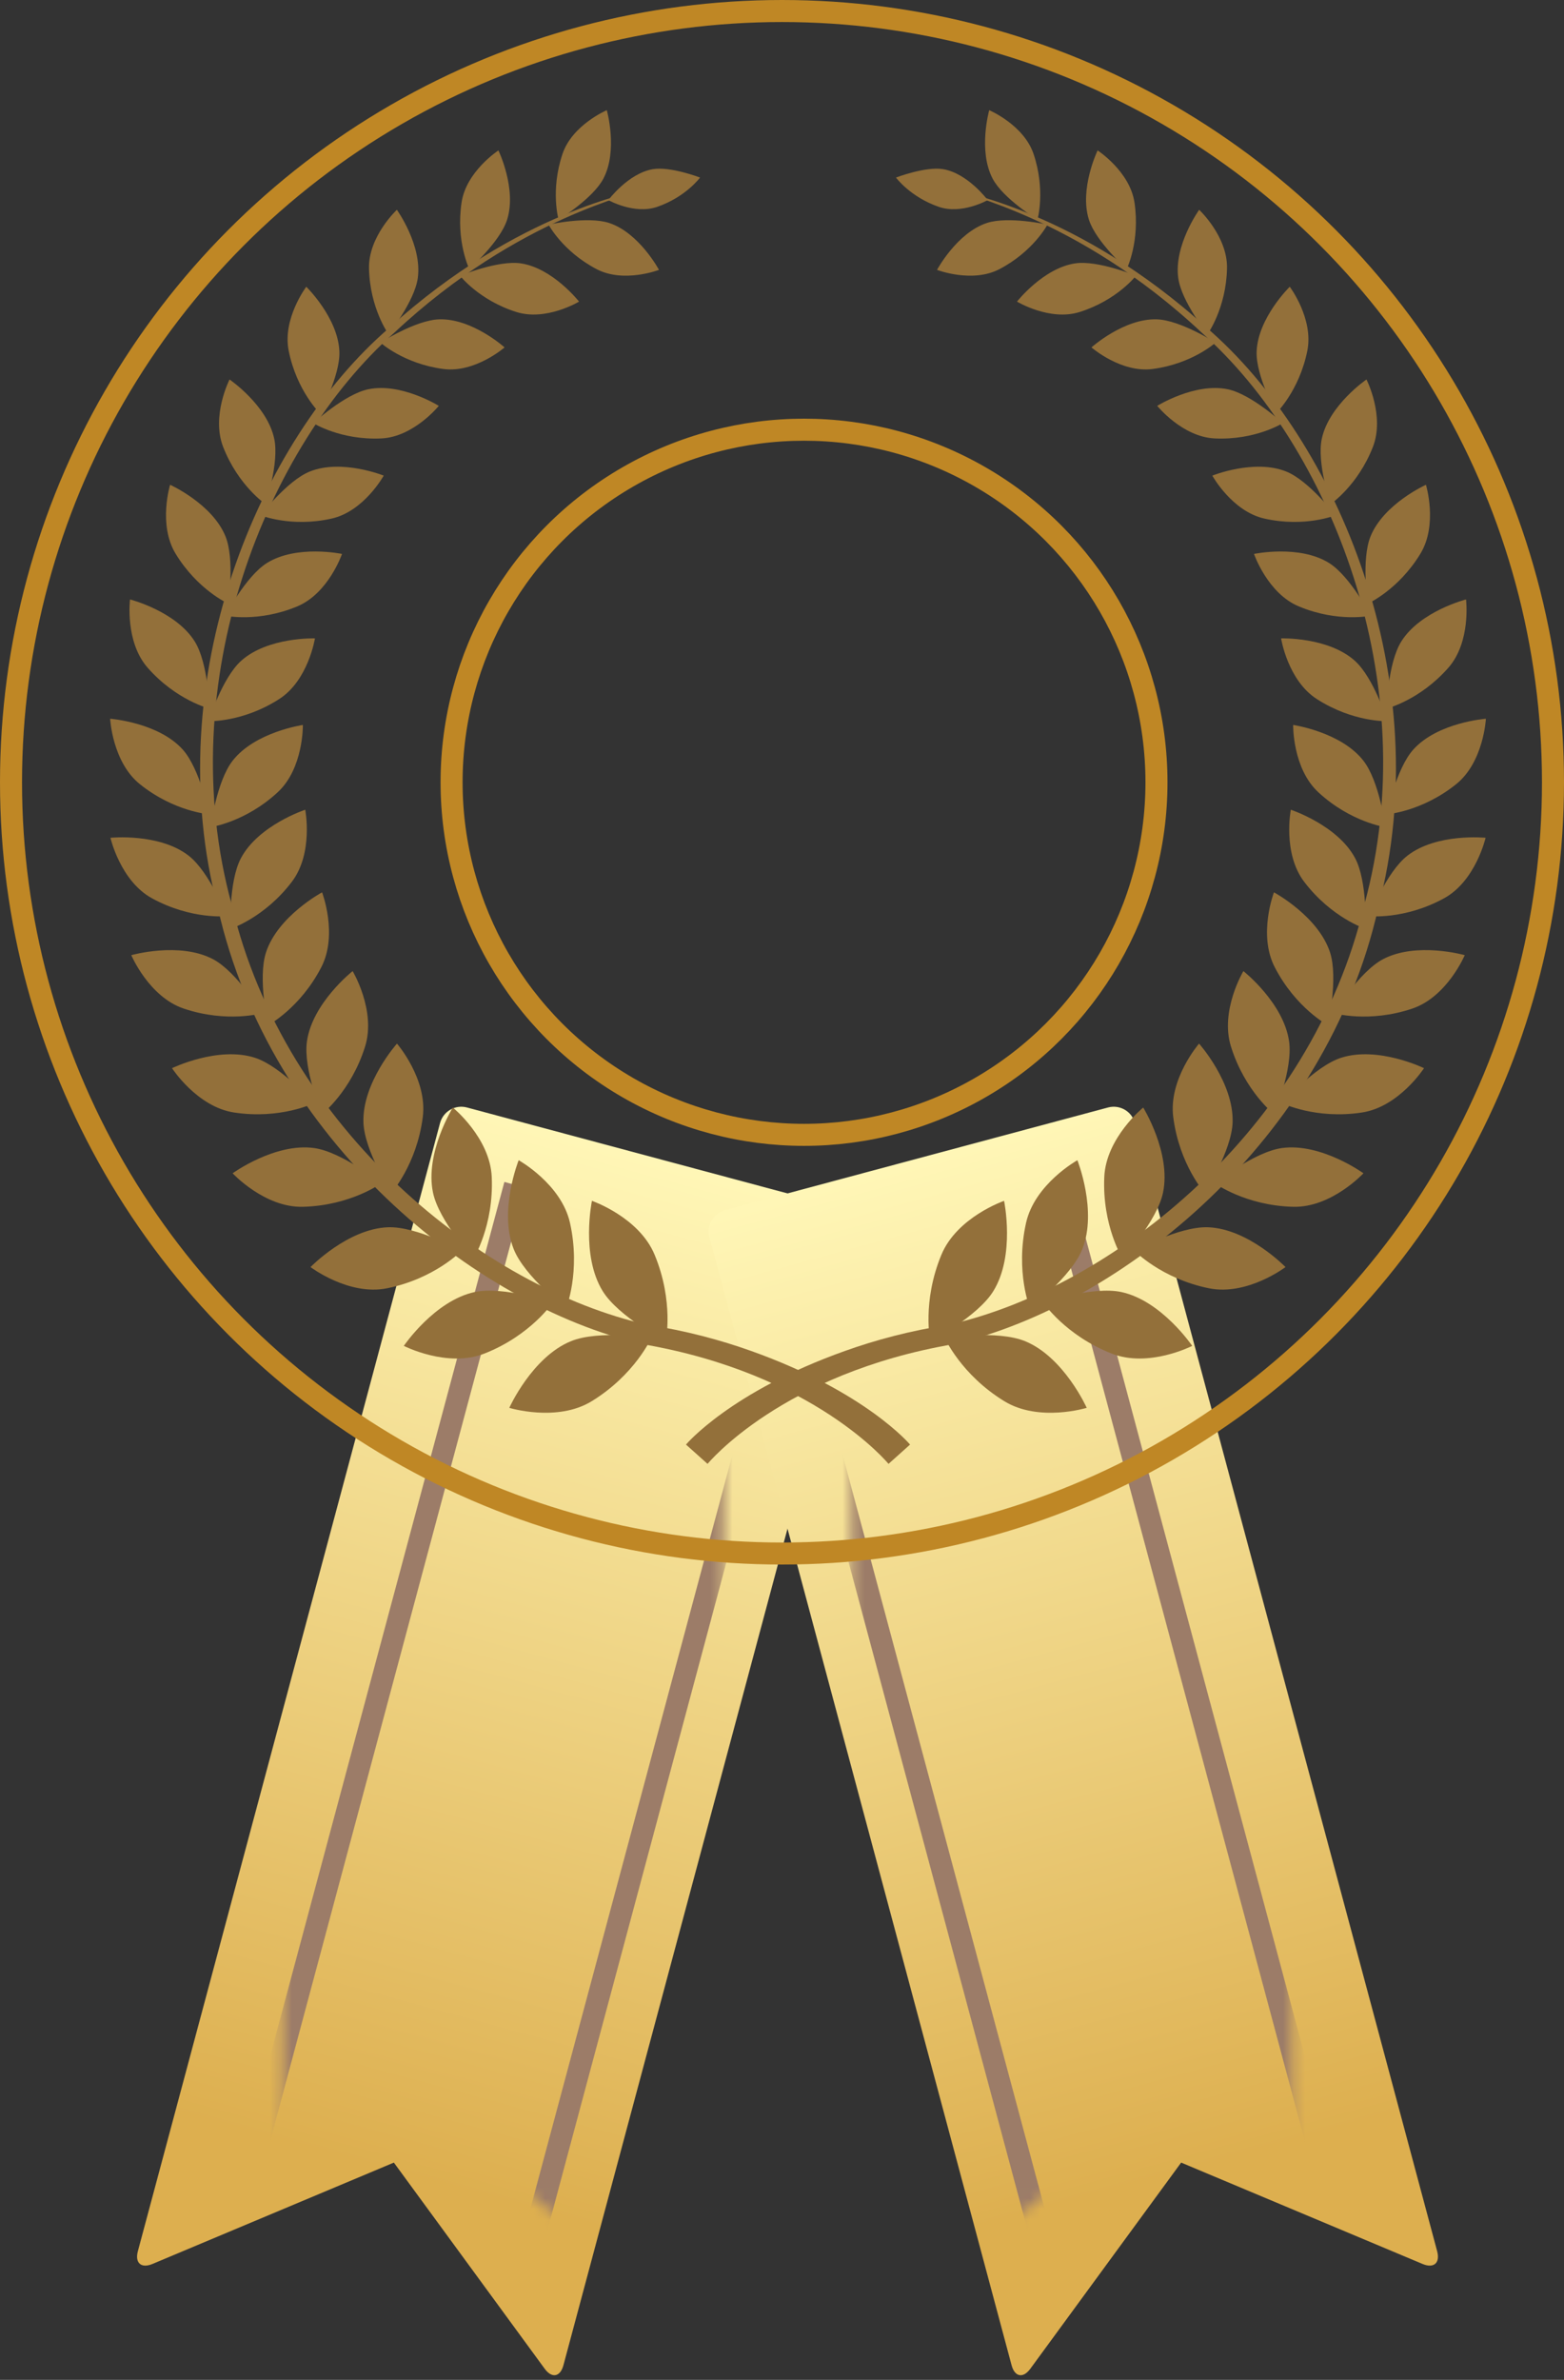 <?xml version="1.0" encoding="UTF-8"?>
<svg width="142px" height="216px" viewBox="0 0 142 216" version="1.1" xmlns="http://www.w3.org/2000/svg" xmlns:xlink="http://www.w3.org/1999/xlink">
    <rect x="0" y="0" width="142" height="216" fill="#333333" stroke="none"/>
    <!-- Generator: Sketch 51.2 (57519) - http://www.bohemiancoding.com/sketch -->
    <title>gold</title>
    <desc>Created with Sketch.</desc>
    <defs>
        <linearGradient x1="50%" y1="0%" x2="50%" y2="87.151%" id="linearGradient-1">
            <stop stop-color="#FFF6B6" offset="0%"></stop>
            <stop stop-color="#DDAF4F" offset="100%"></stop>
        </linearGradient>
        <path d="M13.667,5.32 C13.667,4.214 14.559,3.317 15.664,3.317 L51.67,3.317 C52.773,3.317 53.667,4.203 53.667,5.32 L53.667,111.314 C53.667,112.42 52.968,112.756 52.11,112.066 L34.036,97.534 L15.248,112.092 C14.375,112.769 13.667,112.432 13.667,111.314 L13.667,5.32 Z" id="path-2"></path>
        <path d="M13.667,5.32 C13.667,4.214 14.559,3.317 15.664,3.317 L51.67,3.317 C52.773,3.317 53.667,4.203 53.667,5.32 L53.667,111.314 C53.667,112.42 52.968,112.756 52.11,112.066 L34.036,97.534 L15.248,112.092 C14.375,112.769 13.667,112.432 13.667,111.314 L13.667,5.32 Z" id="path-4"></path>
    </defs>
    <g id="Medals" stroke="none" stroke-width="1" fill="none" fill-rule="evenodd">
        <g id="Artboard" transform="translate(-101, -57)">
            <g id="gold" transform="translate(103, 59)">
                <g id="Group" transform="translate(10, 98)">
                    <mask id="mask-3" fill="white">
                        <use xlink:href="#path-2"></use>
                    </mask>
                    <use id="Rectangle" fill="url(#linearGradient-1)" transform="translate(33.667, 57.879) rotate(-345) translate(-33.667, -57.879) " xlink:href="#path-2"></use>
                    <path d="M34.5,8.5 L8.5,105.5" id="Line" stroke="#9C7C68" stroke-width="2" stroke-linecap="square" mask="url(#mask-3)"></path>
                    <path d="M60.5,13.5 L34.5,110.5" id="Line-Copy" stroke="#9C7C68" stroke-width="2" stroke-linecap="square" mask="url(#mask-3)"></path>
                </g>
                <g id="Group-Copy" transform="translate(95, 156) scale(-1, 1) translate(-95, -156) translate(61, 98)">
                    <mask id="mask-5" fill="white">
                        <use xlink:href="#path-4"></use>
                    </mask>
                    <use id="Rectangle" fill="url(#linearGradient-1)" transform="translate(33.667, 57.879) rotate(-345) translate(-33.667, -57.879) " xlink:href="#path-4"></use>
                    <path d="M34.5,8.5 L8.5,105.5" id="Line" stroke="#9C7C68" stroke-width="2" stroke-linecap="square" mask="url(#mask-5)"></path>
                    <path d="M60.5,13.5 L34.5,110.5" id="Line-Copy" stroke="#9C7C68" stroke-width="2" stroke-linecap="square" mask="url(#mask-5)"></path>
                </g>
                <circle id="Oval" stroke="#BF8725" stroke-width="2" fill="" cx="69" cy="69" r="70"></circle>
                <circle id="Oval-Copy" stroke="#BF8725" stroke-width="2" fill="" cx="71" cy="69" r="32"></circle>
                <g id="Layer_1" transform="translate(8, 8)" fill="#93703A">
                    <path d="M70.671,122.863 C70.671,122.863 63.95,114.65 48.268,111.985 C33.003,108.411 14.528,93.452 9.791,72.455 C4.302,51.657 13.541,29.911 25.351,19.746 C37.082,9.071 48.073,7.411 47.851,7.268 C48.116,7.586 37.216,9.489 25.786,20.209 C14.257,30.434 5.483,51.896 11.045,72.139 C15.882,92.581 33.968,106.901 48.739,110.228 C52.277,110.774 55.429,111.625 58.195,112.613 C68.618,116.324 72.627,121.111 72.627,121.111 L70.671,122.863 L70.671,122.863 Z" id="Shape"></path>
                    <path d="M54.241,122.863 C54.241,122.863 60.961,114.65 76.644,111.985 C91.909,108.411 110.382,93.452 115.119,72.455 C120.608,51.657 111.37,29.911 99.561,19.746 C87.831,9.071 76.837,7.411 77.061,7.268 C76.796,7.586 87.696,9.489 99.125,20.209 C110.654,30.434 119.429,51.895 113.864,72.139 C109.031,92.581 90.944,106.901 76.174,110.228 C72.636,110.773 69.481,111.624 66.717,112.613 C56.293,116.323 52.283,121.111 52.283,121.111 L54.241,122.863 L54.241,122.863 Z" id="Shape"></path>
                    <path d="M43.744,98.989 C43.744,98.989 48.02,100.465 49.437,103.888 C51.209,108.165 50.442,111.746 50.442,111.746 C50.442,111.746 46.159,109.51 44.725,107.19 C42.712,103.936 43.744,98.989 43.744,98.989" id="Shape"></path>
                    <path d="M36.241,117.776 C36.241,117.776 40.565,119.108 43.72,117.176 C47.658,114.766 49.138,111.418 49.138,111.418 C49.138,111.418 44.363,110.696 41.845,111.724 C38.305,113.167 36.241,117.776 36.241,117.776" id="Shape"></path>
                    <path d="M37.091,95.302 C37.091,95.302 40.968,97.456 41.754,101.002 C42.739,105.432 41.392,108.756 41.392,108.756 C41.392,108.756 37.638,105.868 36.647,103.386 C35.254,99.899 37.091,95.302 37.091,95.302" id="Shape"></path>
                    <path d="M26.664,112.153 C26.664,112.153 30.611,114.176 33.983,112.85 C38.191,111.196 40.188,108.218 40.188,108.218 C40.188,108.218 35.702,106.706 33.096,107.267 C29.438,108.057 26.664,112.153 26.664,112.153" id="Shape"></path>
                    <path d="M31.113,90.521 C31.113,90.521 34.488,93.262 34.647,96.818 C34.847,101.26 32.983,104.24 32.983,104.24 C32.983,104.24 29.849,100.812 29.314,98.245 C28.559,94.643 31.113,90.521 31.113,90.521" id="Shape"></path>
                    <path d="M18.193,105.001 C18.193,105.001 21.657,107.629 25.137,106.927 C29.479,106.048 31.911,103.515 31.911,103.515 C31.911,103.515 27.836,101.289 25.228,101.387 C21.565,101.523 18.193,105.001 18.193,105.001" id="Shape"></path>
                    <path d="M26.042,84.718 C26.042,84.718 28.836,87.939 28.385,91.399 C27.827,95.721 25.524,98.277 25.524,98.277 C25.524,98.277 23.08,94.433 22.997,91.866 C22.883,88.261 26.042,84.718 26.042,84.718" id="Shape"></path>
                    <path d="M11.12,96.488 C11.12,96.488 14.017,99.616 17.494,99.53 C21.836,99.424 24.611,97.394 24.611,97.394 C24.611,97.394 21.056,94.551 18.524,94.198 C14.963,93.705 11.12,96.488 11.12,96.488" id="Shape"></path>
                    <path d="M22.017,78.138 C22.017,78.138 24.168,81.724 23.147,84.986 C21.873,89.061 19.217,91.136 19.217,91.136 C19.217,91.136 17.51,87.012 17.868,84.516 C18.366,81.017 22.017,78.138 22.017,78.138" id="Shape"></path>
                    <path d="M5.619,86.948 C5.619,86.948 7.886,90.46 11.254,90.972 C15.463,91.613 18.486,90.129 18.486,90.129 C18.486,90.129 15.538,86.777 13.152,86.006 C9.798,84.919 5.619,86.948 5.619,86.948" id="Shape"></path>
                    <path d="M19.241,70.989 C19.241,70.989 20.708,74.816 19.169,77.79 C17.249,81.506 14.335,83.054 14.335,83.054 C14.335,83.054 13.386,78.781 14.153,76.436 C15.228,73.145 19.241,70.989 19.241,70.989" id="Shape"></path>
                    <path d="M1.921,76.691 C1.921,76.691 3.513,80.468 6.677,81.538 C10.631,82.872 13.8,81.958 13.8,81.958 C13.8,81.958 11.525,78.219 9.354,77.064 C6.299,75.445 1.921,76.691 1.921,76.691" id="Shape"></path>
                    <path d="M17.713,63.492 C17.713,63.492 18.479,67.438 16.489,70.044 C14.006,73.305 10.93,74.3 10.93,74.3 C10.93,74.3 10.741,70.014 11.879,67.881 C13.473,64.887 17.713,63.492 17.713,63.492" id="Shape"></path>
                    <path d="M0.028,66.038 C0.028,66.038 0.925,69.956 3.797,71.529 C7.384,73.493 10.601,73.151 10.601,73.151 C10.601,73.151 9.037,69.155 7.137,67.67 C4.466,65.585 0.028,66.038 0.028,66.038" id="Shape"></path>
                    <path d="M17.498,55.798 C17.498,55.798 17.569,59.737 15.205,61.914 C12.257,64.634 9.12,65.071 9.12,65.071 C9.12,65.071 9.665,60.903 11.125,59.038 C13.171,56.42 17.498,55.798 17.498,55.798" id="Shape"></path>
                    <path d="M0,55.234 C0,55.234 0.2,59.169 2.707,61.178 C5.835,63.685 8.996,63.904 8.996,63.904 C8.996,63.904 8.167,59.78 6.585,58.023 C4.358,55.556 0,55.234 0,55.234" id="Shape"></path>
                    <path d="M18.595,47.939 C18.595,47.939 17.994,51.753 15.345,53.449 C12.037,55.573 8.937,55.457 8.937,55.457 C8.937,55.457 10.166,51.528 11.894,49.977 C14.312,47.801 18.595,47.939 18.595,47.939" id="Shape"></path>
                    <path d="M1.804,44.406 C1.804,44.406 1.328,48.238 3.406,50.604 C6.001,53.56 9.015,54.311 9.015,54.311 C9.015,54.311 8.912,50.19 7.683,48.223 C5.956,45.461 1.804,44.406 1.804,44.406" id="Shape"></path>
                    <path d="M21.052,40.275 C21.052,40.275 19.829,43.853 16.983,45.038 C13.43,46.523 10.457,45.881 10.457,45.881 C10.457,45.881 12.314,42.298 14.239,41.097 C16.942,39.411 21.052,40.275 21.052,40.275" id="Shape"></path>
                    <path d="M5.444,33.999 C5.444,33.999 4.339,37.616 5.943,40.254 C7.947,43.549 10.728,44.788 10.728,44.788 C10.728,44.788 11.328,40.794 10.474,38.685 C9.275,35.725 5.444,33.999 5.444,33.999" id="Shape"></path>
                    <path d="M24.838,33.167 C24.838,33.167 23.052,36.41 20.103,37.068 C16.423,37.893 13.664,36.767 13.664,36.767 C13.664,36.767 16.062,33.627 18.124,32.797 C21.022,31.63 24.838,33.167 24.838,33.167" id="Shape"></path>
                    <path d="M10.841,24.442 C10.841,24.442 9.16,27.745 10.261,30.565 C11.637,34.088 14.11,35.758 14.11,35.758 C14.11,35.758 15.367,32.006 14.9,29.825 C14.246,26.763 10.841,24.442 10.841,24.442" id="Shape"></path>
                    <path d="M29.839,26.836 C29.839,26.836 27.562,29.661 24.608,29.793 C20.915,29.961 18.442,28.403 18.442,28.403 C18.442,28.403 21.291,25.782 23.422,25.333 C26.416,24.701 29.839,26.836 29.839,26.836" id="Shape"></path>
                    <path d="M17.808,16.025 C17.808,16.025 15.625,18.925 16.211,21.835 C16.94,25.471 19.045,27.505 19.045,27.505 C19.045,27.505 20.894,24.098 20.814,21.914 C20.701,18.846 17.808,16.025 17.808,16.025" id="Shape"></path>
                    <path d="M35.812,21.531 C35.812,21.531 33.131,23.867 30.257,23.49 C26.665,23.021 24.542,21.096 24.542,21.096 C24.542,21.096 27.736,19.052 29.871,18.984 C32.866,18.884 35.812,21.531 35.812,21.531" id="Shape"></path>
                    <path d="M26.033,9.041 C26.033,9.041 23.432,11.468 23.503,14.376 C23.59,18.009 25.277,20.333 25.277,20.333 C25.277,20.333 27.64,17.36 27.931,15.239 C28.345,12.258 26.033,9.041 26.033,9.041" id="Shape"></path>
                    <path d="M42.573,17.374 C42.573,17.374 39.591,19.173 36.882,18.317 C33.494,17.251 31.771,15.03 31.771,15.03 C31.771,15.03 35.203,13.605 37.272,13.902 C40.177,14.32 42.573,17.374 42.573,17.374" id="Shape"></path>
                    <path d="M35.253,3.652 C35.253,3.652 32.335,5.551 31.909,8.368 C31.376,11.889 32.611,14.42 32.611,14.42 C32.611,14.42 35.396,11.953 36.036,9.957 C36.94,7.152 35.253,3.652 35.253,3.652" id="Shape"></path>
                    <path d="M49.831,14.494 C49.831,14.494 46.649,15.72 44.179,14.433 C41.089,12.825 39.805,10.387 39.805,10.387 C39.805,10.387 43.356,9.597 45.306,10.237 C48.038,11.137 49.831,14.494 49.831,14.494" id="Shape"></path>
                    <path d="M45.094,0 C45.094,0 41.953,1.332 41.067,3.982 C39.958,7.288 40.716,9.939 40.716,9.939 C40.716,9.939 43.821,8.037 44.779,6.219 C46.127,3.665 45.094,0 45.094,0" id="Shape"></path>
                    <path d="M45.233,8.161 C45.233,8.161 47.582,9.493 49.666,8.775 C52.27,7.877 53.559,6.115 53.559,6.115 C53.559,6.115 50.87,5.083 49.271,5.354 C47.025,5.741 45.233,8.161 45.233,8.161" id="Shape"></path>
                    <path d="M81.163,98.989 C81.163,98.989 76.886,100.465 75.47,103.888 C73.7,108.165 74.464,111.746 74.464,111.746 C74.464,111.746 78.749,109.51 80.183,107.19 C82.199,103.936 81.163,98.989 81.163,98.989" id="Shape"></path>
                    <path d="M88.667,117.776 C88.667,117.776 84.344,119.108 81.188,117.176 C77.251,114.766 75.771,111.418 75.771,111.418 C75.771,111.418 80.546,110.696 83.064,111.724 C86.601,113.167 88.667,117.776 88.667,117.776" id="Shape"></path>
                    <path d="M87.819,95.302 C87.819,95.302 83.94,97.456 83.155,101.002 C82.17,105.432 83.517,108.756 83.517,108.756 C83.517,108.756 87.272,105.868 88.262,103.386 C89.653,99.899 87.819,95.302 87.819,95.302" id="Shape"></path>
                    <path d="M98.244,112.153 C98.244,112.153 94.297,114.176 90.928,112.85 C86.716,111.196 84.72,108.218 84.72,108.218 C84.72,108.218 89.207,106.706 91.812,107.267 C95.471,108.057 98.244,112.153 98.244,112.153" id="Shape"></path>
                    <path d="M93.795,90.521 C93.795,90.521 90.421,93.262 90.261,96.818 C90.061,101.26 91.925,104.24 91.925,104.24 C91.925,104.24 95.06,100.812 95.594,98.245 C96.349,94.643 93.795,90.521 93.795,90.521" id="Shape"></path>
                    <path d="M106.715,105.001 C106.715,105.001 103.249,107.629 99.772,106.927 C95.428,106.048 92.998,103.515 92.998,103.515 C92.998,103.515 97.072,101.289 99.679,101.387 C103.345,101.523 106.715,105.001 106.715,105.001" id="Shape"></path>
                    <path d="M98.866,84.718 C98.866,84.718 96.073,87.939 96.524,91.399 C97.081,95.721 99.386,98.277 99.386,98.277 C99.386,98.277 101.828,94.433 101.912,91.866 C102.026,88.261 98.866,84.718 98.866,84.718" id="Shape"></path>
                    <path d="M113.791,96.488 C113.791,96.488 110.89,99.616 107.416,99.53 C103.073,99.424 100.297,97.394 100.297,97.394 C100.297,97.394 103.853,94.551 106.385,94.198 C109.947,93.705 113.791,96.488 113.791,96.488" id="Shape"></path>
                    <path d="M102.892,78.138 C102.892,78.138 100.742,81.724 101.762,84.986 C103.036,89.061 105.692,91.136 105.692,91.136 C105.692,91.136 107.398,87.012 107.04,84.516 C106.543,81.017 102.892,78.138 102.892,78.138" id="Shape"></path>
                    <path d="M119.291,86.948 C119.291,86.948 117.022,90.46 113.654,90.972 C109.446,91.613 106.423,90.129 106.423,90.129 C106.423,90.129 109.37,86.777 111.757,86.006 C115.112,84.919 119.291,86.948 119.291,86.948" id="Shape"></path>
                    <path d="M105.666,70.989 C105.666,70.989 104.2,74.816 105.74,77.79 C107.658,81.506 110.572,83.054 110.572,83.054 C110.572,83.054 111.52,78.781 110.756,76.436 C109.68,73.145 105.666,70.989 105.666,70.989" id="Shape"></path>
                    <path d="M122.989,76.691 C122.989,76.691 121.395,80.468 118.232,81.538 C114.277,82.872 111.109,81.958 111.109,81.958 C111.109,81.958 113.383,78.219 115.554,77.064 C118.608,75.445 122.989,76.691 122.989,76.691" id="Shape"></path>
                    <path d="M107.196,63.492 C107.196,63.492 106.43,67.438 108.419,70.044 C110.905,73.305 113.979,74.3 113.979,74.3 C113.979,74.3 114.168,70.014 113.031,67.881 C111.435,64.887 107.196,63.492 107.196,63.492" id="Shape"></path>
                    <path d="M124.881,66.038 C124.881,66.038 123.984,69.956 121.111,71.529 C117.524,73.493 114.306,73.151 114.306,73.151 C114.306,73.151 115.871,69.155 117.772,67.67 C120.443,65.585 124.881,66.038 124.881,66.038" id="Shape"></path>
                    <path d="M107.409,55.798 C107.409,55.798 107.341,59.737 109.704,61.914 C112.651,64.634 115.789,65.071 115.789,65.071 C115.789,65.071 115.245,60.903 113.784,59.038 C111.736,56.42 107.409,55.798 107.409,55.798" id="Shape"></path>
                    <path d="M124.909,55.234 C124.909,55.234 124.709,59.169 122.202,61.178 C119.071,63.685 115.913,63.904 115.913,63.904 C115.913,63.904 116.741,59.78 118.323,58.023 C120.549,55.556 124.909,55.234 124.909,55.234" id="Shape"></path>
                    <path d="M106.314,47.939 C106.314,47.939 106.912,51.753 109.563,53.449 C112.873,55.573 115.972,55.457 115.972,55.457 C115.972,55.457 114.741,51.528 113.013,49.977 C110.597,47.801 106.314,47.939 106.314,47.939" id="Shape"></path>
                    <path d="M123.106,44.406 C123.106,44.406 123.579,48.238 121.502,50.604 C118.906,53.56 115.893,54.311 115.893,54.311 C115.893,54.311 115.996,50.19 117.226,48.223 C118.953,45.461 123.106,44.406 123.106,44.406" id="Shape"></path>
                    <path d="M103.855,40.275 C103.855,40.275 105.081,43.853 107.925,45.038 C111.479,46.523 114.45,45.881 114.45,45.881 C114.45,45.881 112.595,42.298 110.667,41.097 C107.965,39.411 103.855,40.275 103.855,40.275" id="Shape"></path>
                    <path d="M119.465,33.999 C119.465,33.999 120.568,37.616 118.963,40.254 C116.961,43.549 114.181,44.788 114.181,44.788 C114.181,44.788 113.581,40.794 114.434,38.685 C115.634,35.725 119.465,33.999 119.465,33.999" id="Shape"></path>
                    <path d="M100.069,33.167 C100.069,33.167 101.857,36.41 104.803,37.068 C108.484,37.893 111.244,36.767 111.244,36.767 C111.244,36.767 108.845,33.627 106.782,32.797 C103.888,31.63 100.069,33.167 100.069,33.167" id="Shape"></path>
                    <path d="M114.066,24.442 C114.066,24.442 115.749,27.745 114.649,30.565 C113.274,34.088 110.8,35.758 110.8,35.758 C110.8,35.758 109.541,32.006 110.009,29.825 C110.664,26.763 114.066,24.442 114.066,24.442" id="Shape"></path>
                    <path d="M95.068,26.836 C95.068,26.836 97.346,29.661 100.3,29.793 C103.994,29.961 106.466,28.403 106.466,28.403 C106.466,28.403 103.617,25.782 101.486,25.333 C98.494,24.701 95.068,26.836 95.068,26.836" id="Shape"></path>
                    <path d="M107.101,16.025 C107.101,16.025 109.281,18.925 108.696,21.835 C107.965,25.471 105.864,27.505 105.864,27.505 C105.864,27.505 104.013,24.098 104.094,21.914 C104.207,18.846 107.101,16.025 107.101,16.025" id="Shape"></path>
                    <path d="M89.097,21.531 C89.097,21.531 91.777,23.867 94.651,23.49 C98.244,23.021 100.366,21.096 100.366,21.096 C100.366,21.096 97.172,19.052 95.037,18.984 C92.042,18.884 89.097,21.531 89.097,21.531" id="Shape"></path>
                    <path d="M98.876,9.041 C98.876,9.041 101.477,11.468 101.404,14.376 C101.318,18.009 99.631,20.333 99.631,20.333 C99.631,20.333 97.267,17.36 96.978,15.239 C96.565,12.258 98.876,9.041 98.876,9.041" id="Shape"></path>
                    <path d="M82.336,17.374 C82.336,17.374 85.317,19.173 88.026,18.317 C91.415,17.251 93.136,15.03 93.136,15.03 C93.136,15.03 89.709,13.605 87.637,13.902 C84.73,14.32 82.336,17.374 82.336,17.374" id="Shape"></path>
                    <path d="M89.655,3.652 C89.655,3.652 92.574,5.551 93.001,8.368 C93.532,11.889 92.297,14.42 92.297,14.42 C92.297,14.42 89.514,11.953 88.872,9.957 C87.97,7.152 89.655,3.652 89.655,3.652" id="Shape"></path>
                    <path d="M75.076,14.494 C75.076,14.494 78.259,15.72 80.73,14.433 C83.819,12.825 85.103,10.387 85.103,10.387 C85.103,10.387 81.554,9.597 79.603,10.237 C76.871,11.137 75.076,14.494 75.076,14.494" id="Shape"></path>
                    <path d="M79.813,0 C79.813,0 82.955,1.332 83.843,3.982 C84.951,7.288 84.192,9.939 84.192,9.939 C84.192,9.939 81.086,8.037 80.127,6.219 C78.784,3.665 79.813,0 79.813,0" id="Shape"></path>
                    <path d="M79.676,8.161 C79.676,8.161 77.325,9.493 75.242,8.775 C72.636,7.877 71.348,6.115 71.348,6.115 C71.348,6.115 74.039,5.083 75.638,5.354 C77.881,5.741 79.676,8.161 79.676,8.161" id="Shape"></path>
                </g>
            </g>
        </g>
    </g>
</svg>